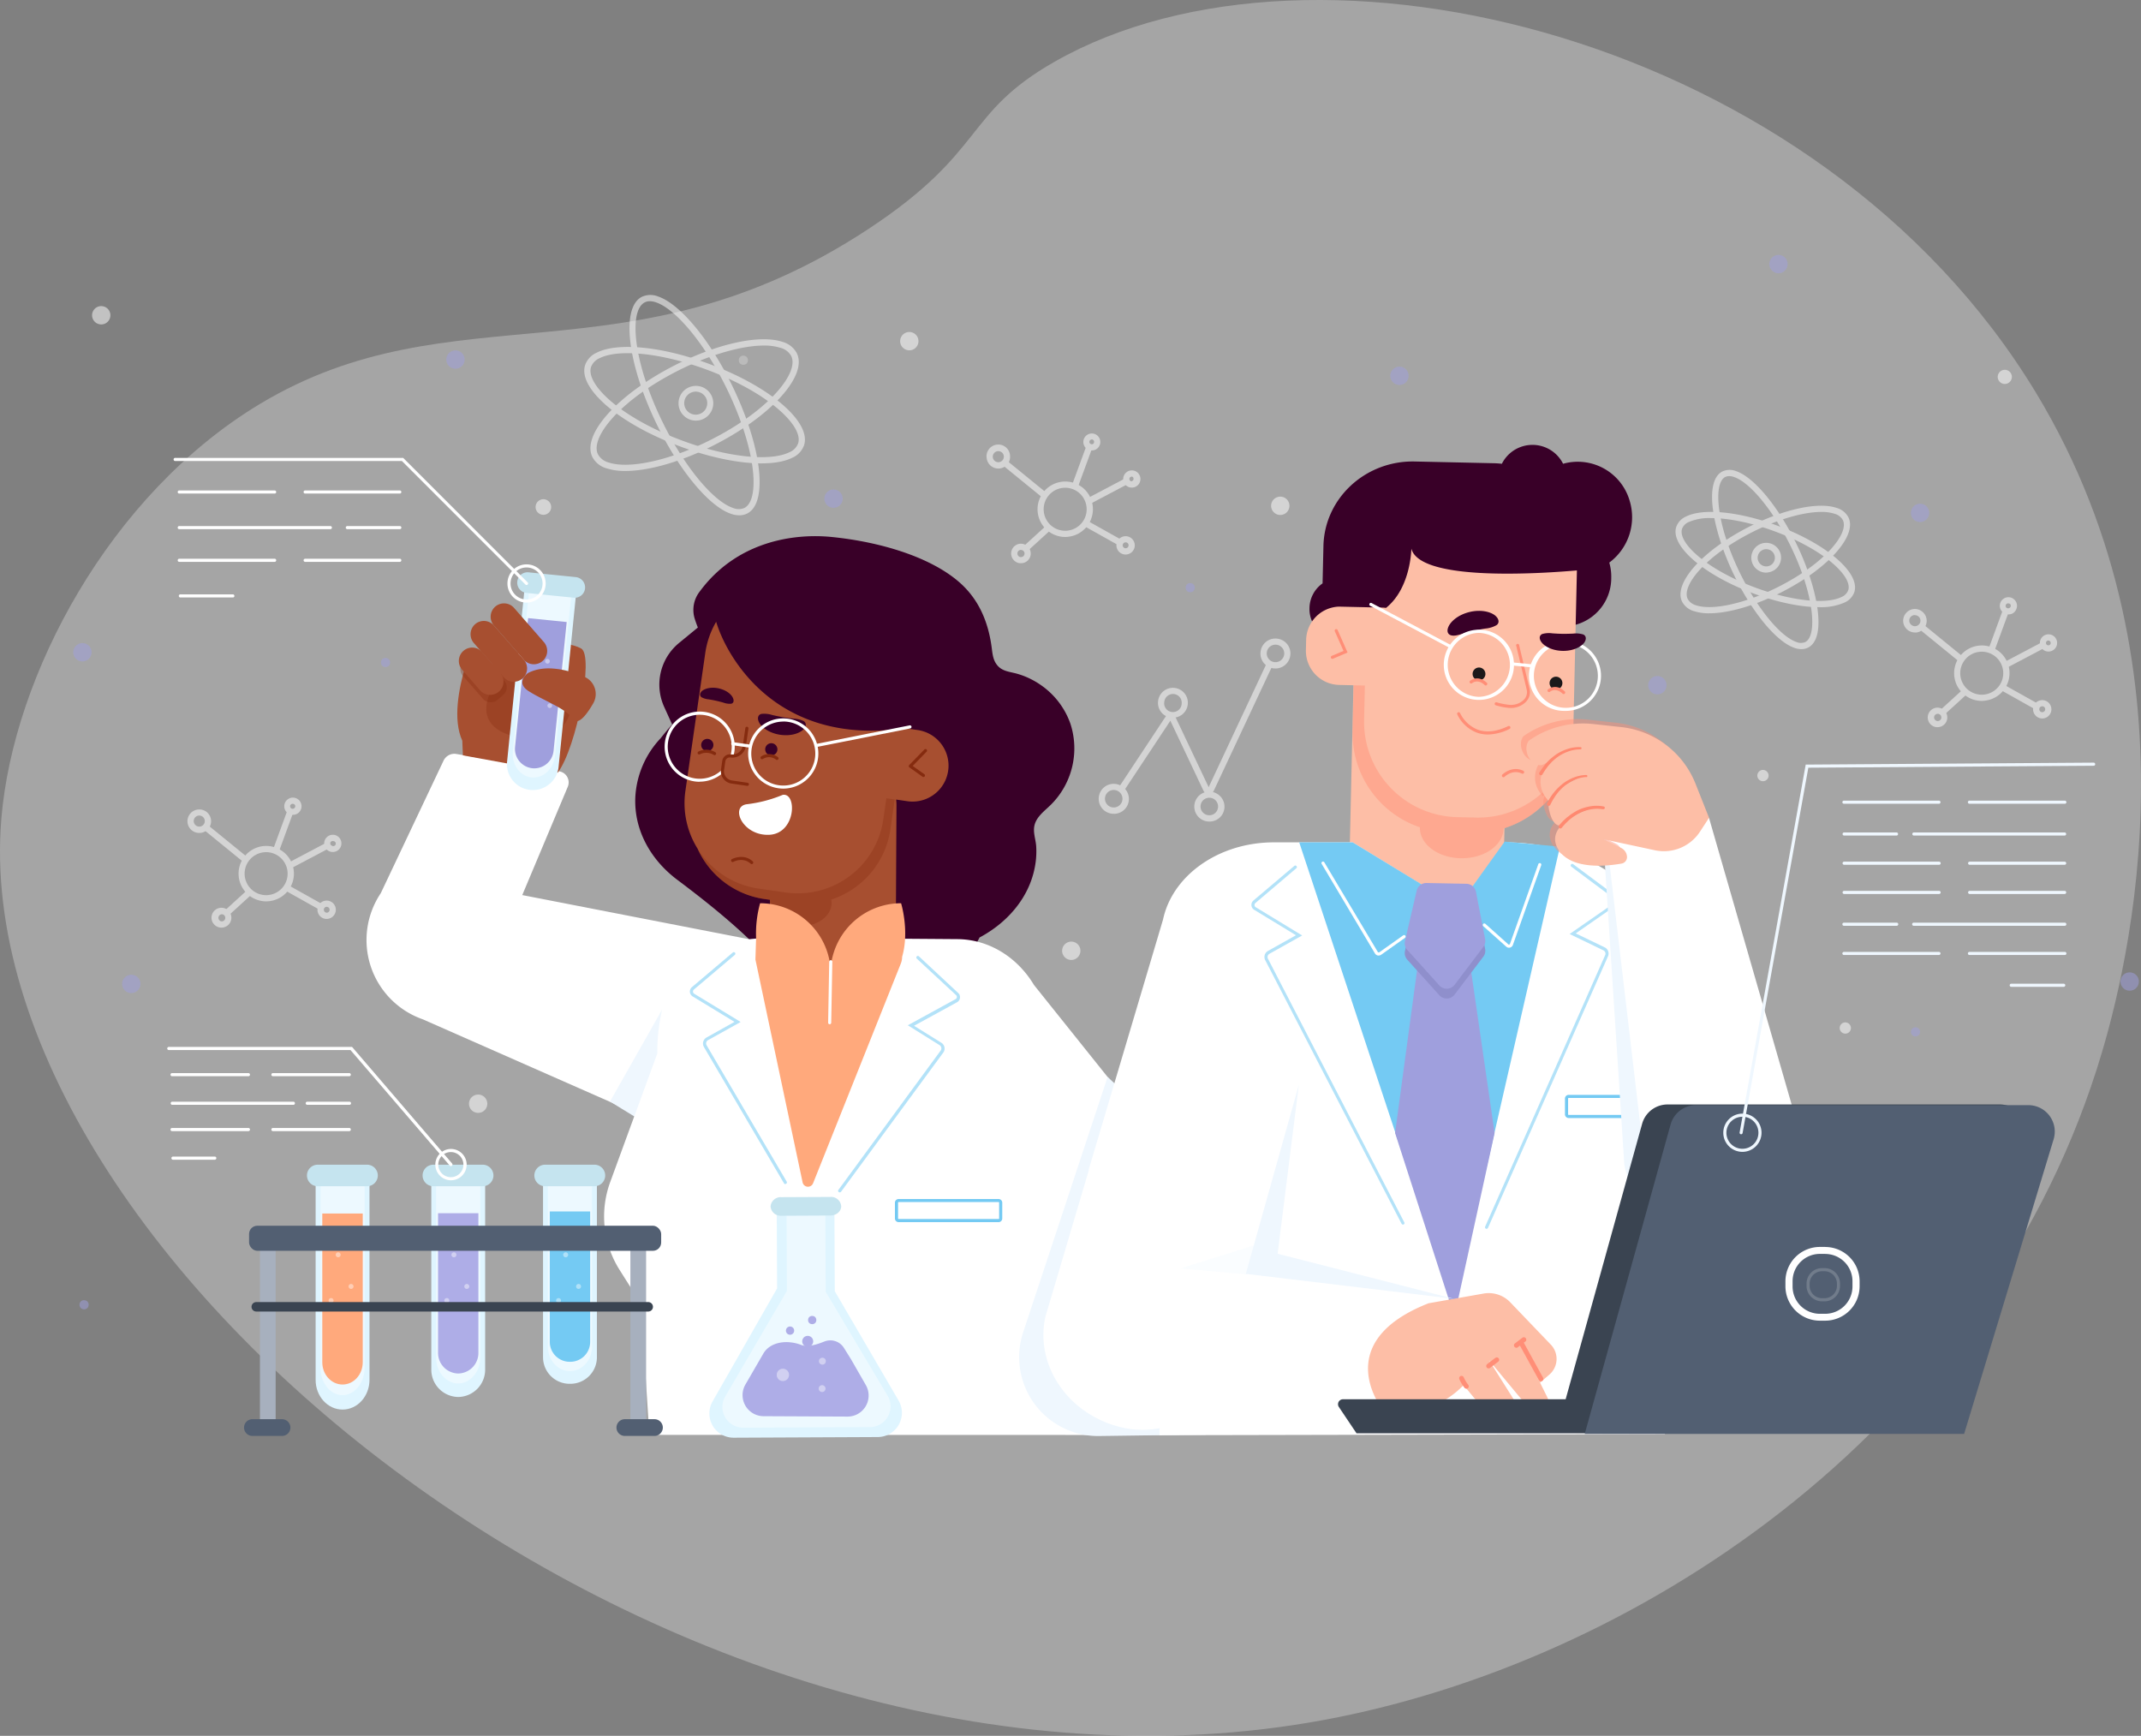 <svg xmlns="http://www.w3.org/2000/svg" viewBox="0 0 862.49 699.23"><rect x="0" y="0" width="862.49" height="699.23" fill="#808080" stroke="none"/><defs><style>.cls-1,.cls-16,.cls-28,.cls-6,.cls-9{fill:#fff;}.cls-1{opacity:0.29;}.cls-2{fill:#390028;}.cls-3{fill:#a74f30;}.cls-4,.cls-5{fill:#852b0f;}.cls-27,.cls-4{opacity:0.32;}.cls-27,.cls-7{fill:#eff7fe;}.cls-8{fill:#dff5ff;}.cls-9{opacity:0.43;}.cls-10{fill:#9f9fdd;}.cls-11{fill:#c5e4ef;}.cls-12{fill:#ffa97c;}.cls-13,.cls-14{fill:#74caf3;}.cls-13{opacity:0.54;}.cls-15{opacity:0.52;}.cls-16{opacity:0.47;}.cls-17{fill:#aeade7;}.cls-18{fill:#a7b0be;}.cls-19{fill:#525f72;}.cls-20{fill:#3a4451;}.cls-21{fill:#fdbea6;}.cls-22{fill:#1c191a;}.cls-23,.cls-24{fill:#ff8e77;}.cls-24{opacity:0.46;}.cls-25{fill:#8f8fcc;}.cls-26{fill:#ff8970;}.cls-28{opacity:0.18;}</style></defs><title>Asset 4ds</title><g id="Layer_2" data-name="Layer 2"><g id="online_doctor_concept" data-name="online doctor concept"><path class="cls-1" d="M104.72,162.71c78.1-46.95,148.74-7,245.11-70.47C397.62,60.76,388,45.83,424.89,24.83,529.74-34.81,733,14.28,820.13,158.11,890,273.45,854.7,399.34,844.64,430.79c-47.53,148.53-187.48,239-311,262C272.33,741.37-14.27,506.31.55,329.68,5.39,272,44.14,199.13,104.72,162.71Z"/><path class="cls-2" d="M431.19,291.47A31.7,31.7,0,0,0,419,275.75c-.71-.49-1.45-.95-2.2-1.37a31.48,31.48,0,0,0-7.14-3c-3.34-.92-6.47-.95-8.52-4.24-1.13-1.8-1.35-4-1.62-6.1-1.34-10.49-5.27-19.91-13.49-26.87-11.78-10-31.72-15.93-51-17.86-15.62-1.56-38.38,1.92-53.17,22a12,12,0,0,0-2.12,10.52,1.39,1.39,0,0,0,.06.19c.34,1.13.78,2.4,1.33,3.76L273.55,259a21.7,21.7,0,0,0-6,25.73l3.23,7.12q-.45.48-.84.93c-1.2,1.38-2.49,2.93-3.85,4.65A37.37,37.37,0,0,0,255.94,321c-.63,13.14,6,25.21,16.88,33.39,13.32,10,26.26,20.46,37.22,32.34,9.16,9.94,23.43,16.42,39.62,16.43,19.92,0,37.58-10.42,44.94-25.51,11.25-6,19.54-15.75,22.07-27.34a33.13,33.13,0,0,0,.75-9.47c-.19-2.78-1.35-5.59-.68-8.39.82-3.46,4-5.74,6.52-8.2A32,32,0,0,0,431.19,291.47Z"/><path class="cls-3" d="M354.05,294.29c-43.54,1.53-61.44-30.12-65.55-43.82A34.66,34.66,0,0,0,284.12,263l-8,55.54A34.6,34.6,0,0,0,281,341.84h0a35.08,35.08,0,0,0,27,20.32l2.19.31-.06,11.31a22,22,0,0,0,21.8,22l6.95,0a22,22,0,0,0,22-21.81l.26-49.41a22.44,22.44,0,0,0-.13-2.47l4.55.66a14.48,14.48,0,0,0,4.13-28.67l-5.1-.73.08-.56A50,50,0,0,1,354.05,294.29Z"/><path class="cls-4" d="M355.84,330.06a34.78,34.78,0,0,1-39.38,29.45l-10.9-1.57A34.71,34.71,0,0,1,281,341.84a35.08,35.08,0,0,0,27,20.32l2.4.35a6.89,6.89,0,0,0-.11,1.21c0,5.16,5.54,9.34,12.38,9.34S335,368.88,335,363.72a6.63,6.63,0,0,0-.15-1.34A35.1,35.1,0,0,0,358.71,334l1.72-11.94-3.37-.48Z"/><path class="cls-5" d="M372,313a.59.59,0,0,1-.36-.11l-5.28-3.76a.59.59,0,0,1-.26-.45.6.6,0,0,1,.17-.49l6.06-6.22a.63.63,0,1,1,.89.88l-5.54,5.69,4.68,3.33A.62.62,0,0,1,372,313Z"/><path class="cls-5" d="M302.84,348.09a.61.61,0,0,1-.42-.16c-3.1-2.83-6.84-.83-7-.75a.62.62,0,1,1-.6-1.09s4.67-2.52,8.45.91a.64.64,0,0,1,0,.89A.67.67,0,0,1,302.84,348.09Z"/><path class="cls-2" d="M282.6,280.86a7.31,7.31,0,0,0,2.9.86c1.06.17,2.12.37,3,.57s2,.47,3,.77a7.21,7.21,0,0,0,3,.43c.86-.16,1.39-1,.72-2.43s-2.65-3.08-5.69-3.76-5.57.08-6.67,1S281.88,280.35,282.6,280.86Z"/><path class="cls-2" d="M306.73,287.58A10.28,10.28,0,0,1,311,288c1.49.35,3,.66,4.29.89s2.83.43,4.34.6a10.38,10.38,0,0,1,4.14,1c1.05.67,1.27,2.11-.35,3.56s-5.12,2.62-9.47,1.88-7.25-3.1-8.17-4.94S305.51,287.86,306.73,287.58Z"/><path class="cls-6" d="M281.86,314.92a13.67,13.67,0,0,1-2.9-.3A14.14,14.14,0,1,1,293.69,293a14.15,14.15,0,0,1-11.83,21.88Zm0-27a12.89,12.89,0,1,0,12.64,15.53h0a12.92,12.92,0,0,0-12.64-15.53Z"/><path class="cls-3" d="M300.87,293.37l-1,7a4.89,4.89,0,0,1-5.54,4.13h0a2.45,2.45,0,0,0-2.77,2.06L291,310a4.39,4.39,0,0,0,3.71,5l6.31.92"/><path class="cls-5" d="M301.06,316.56H301l-6.31-.92a5,5,0,0,1-4.24-5.69l.51-3.47a3.07,3.07,0,0,1,3.47-2.59,4.26,4.26,0,0,0,4.83-3.6l1-7a.62.62,0,0,1,.71-.53.63.63,0,0,1,.53.71l-1,7a5.52,5.52,0,0,1-6.25,4.66,1.79,1.79,0,0,0-1.34.34,1.81,1.81,0,0,0-.71,1.19l-.51,3.47a3.77,3.77,0,0,0,3.18,4.27l6.31.92a.63.63,0,0,1-.09,1.25Z"/><path class="cls-6" d="M315.53,317.67a14.33,14.33,0,0,1-2.89-.3,14.14,14.14,0,1,1,16.73-10.95h0A14.17,14.17,0,0,1,315.53,317.67Zm0-27a12.91,12.91,0,0,0-12.61,10.25,12.89,12.89,0,0,0,10,15.25,12.89,12.89,0,0,0,15.25-10h0a12.91,12.91,0,0,0-10-15.26A13.29,13.29,0,0,0,315.53,290.64Zm13.23,15.65h0Z"/><path class="cls-6" d="M329.43,300.81a.63.63,0,0,1-.61-.51.61.61,0,0,1,.49-.73l37.14-7.37a.63.63,0,0,1,.74.49.64.64,0,0,1-.49.74l-37.14,7.37Z"/><path class="cls-6" d="M302.3,301.2h-.09l-7.09-1a.62.62,0,0,1-.54-.7.63.63,0,0,1,.71-.54l7.1,1a.63.63,0,0,1-.09,1.25Z"/><path class="cls-6" d="M315.32,320.19a53.72,53.72,0,0,1-14.26,3.75c-7.14.67-2.12,12.77,8.75,12.34S321.18,319.25,315.32,320.19Z"/><path class="cls-2" d="M287.34,300.6a2.46,2.46,0,1,1-1.9-2.91A2.46,2.46,0,0,1,287.34,300.6Z"/><path class="cls-2" d="M313.13,302.34a2.46,2.46,0,1,1-1.9-2.9A2.47,2.47,0,0,1,313.13,302.34Z"/><path class="cls-5" d="M287.86,304.2a.62.62,0,0,1-.36-.12,5.78,5.78,0,0,0-5.54-.23.63.63,0,1,1-.5-1.15,7,7,0,0,1,6.77.36.64.64,0,0,1,.14.88A.62.62,0,0,1,287.86,304.2Z"/><path class="cls-5" d="M313,306.12a.61.61,0,0,1-.42-.16,4.59,4.59,0,0,0-5.29-.2.62.62,0,0,1-.85-.24.63.63,0,0,1,.25-.85,5.79,5.79,0,0,1,6.73.36.63.63,0,0,1,.05.89A.67.67,0,0,1,313,306.12Z"/><path class="cls-6" d="M416.53,396.77c-6.6-11-17.91-18.35-30.81-18.46l-21.43-.16-30,15.58-19.53-16a105.87,105.87,0,0,0-12.95.62l-91.42-17.79,18.34-43.63a4.52,4.52,0,0,0-3.42-6.21l-41.47-7a4.83,4.83,0,0,0-5.16,2.69l-25.29,53.4a33.83,33.83,0,0,0,16.89,50.78L255,447.93l.48,1.82-9.68,26.47a40.27,40.27,0,0,0,3.59,35l8.78,13.91,3.44,52.87,206.61.05,4.68-110.83Z"/><path class="cls-7" d="M266.73,406.67l-21,37.06,9.79,6,9.26-25.33A77.68,77.68,0,0,1,266.73,406.67Z"/><path class="cls-3" d="M186.48,304.28l-.25-5.92c-3.89-8.46-1.4-21.23,1.3-30.18h0l6.29,1.93s26.33-16.21,40.26-8.91c5.36,2.81-1.83,40.08-9.4,50.06Z"/><path class="cls-4" d="M209.17,263l-.37.36c-3.18,3.11-25.11,25.54-3.46,32.8,23.29,7.81,25.35-13,25.35-13"/><path class="cls-8" d="M213.6,318.2h0a10.42,10.42,0,0,1-9.32-11.42l7-69.25,20.75,2.1-7,69.25A10.41,10.41,0,0,1,213.6,318.2Z"/><path class="cls-9" d="M214.13,313.17h0c-4.7-.48-8.07-5.21-7.53-10.58l6.56-64.87,17,1.72-6.56,64.87C223.08,309.68,218.83,313.64,214.13,313.17Z"/><path class="cls-10" d="M214.49,309.47h0a7.83,7.83,0,0,1-7-8.56L212.75,249l15.54,1.57L223,302.48A7.81,7.81,0,0,1,214.49,309.47Z"/><path class="cls-11" d="M231.11,240.77l-19-1.92a4.17,4.17,0,0,1-3.73-4.57h0a4.17,4.17,0,0,1,4.57-3.73l19,1.92a4.17,4.17,0,0,1,3.73,4.57h0A4.18,4.18,0,0,1,231.11,240.77Z"/><path class="cls-9" d="M221.47,266.47a.94.94,0,0,1-1,.85.95.95,0,1,1,.19-1.89A.94.94,0,0,1,221.47,266.47Z"/><path class="cls-9" d="M215.28,278.15a.95.95,0,1,1-.85-1A.95.95,0,0,1,215.28,278.15Z"/><path class="cls-9" d="M222.42,284.36a.95.95,0,0,1-1.89-.19,1,1,0,0,1,1-.85A.94.94,0,0,1,222.42,284.36Z"/><rect class="cls-4" x="189.18" y="262.99" width="11.24" height="20.48" rx="3.93" transform="translate(-131.66 195.62) rotate(-41.14)"/><path class="cls-3" d="M191.4,251.44h0a5.4,5.4,0,0,0-.51,7.6l12,13.75a5.39,5.39,0,0,0,7.6.52h0a5.4,5.4,0,0,0,.52-7.6L199,252A5.39,5.39,0,0,0,191.4,251.44Z"/><path class="cls-3" d="M199.52,244.36h0A5.39,5.39,0,0,0,199,252l12,13.75a5.4,5.4,0,0,0,7.6.51h0a5.4,5.4,0,0,0,.51-7.6l-12-13.75A5.4,5.4,0,0,0,199.52,244.36Z"/><path class="cls-3" d="M186.68,262.19h0a5.4,5.4,0,0,0-.51,7.6l7.23,8.28a5.4,5.4,0,0,0,7.6.51h0a5.4,5.4,0,0,0,.51-7.6l-7.23-8.27A5.39,5.39,0,0,0,186.68,262.19Z"/><path class="cls-3" d="M235.34,272.59c-6.34-2.68-15.57-5.19-22.66-1.46,0,0-5.36,3.7.38,7.34s15,7,17.43,10.86c2.15,3.43,5.72-1.21,8.49-6A7.56,7.56,0,0,0,235.34,272.59Z"/><path class="cls-12" d="M363,363.85h0a28.47,28.47,0,0,0-28.4,26.51,28.47,28.47,0,0,0-28.4-26.51,45.69,45.69,0,0,0-1.61,14h0l-.27,8.68,19,89.74a2.21,2.21,0,0,0,4.22.38l35.35-88.5a7.56,7.56,0,0,0,.53-2.72C366.43,375,363,363.85,363,363.85Z"/><path class="cls-13" d="M316.38,477a.63.63,0,0,1-.54-.31l-32.26-54.92a2.78,2.78,0,0,1,1-3.81l11.3-6.32-16.86-10.26a2.31,2.31,0,0,1-.29-3.73l16.47-13.95a.64.64,0,0,1,.89.07.63.63,0,0,1-.08.89l-16.47,13.95a1.05,1.05,0,0,0,.13,1.7l18.7,11.37L285.22,419a1.51,1.51,0,0,0-.56,2.07L316.92,476a.63.63,0,0,1-.54.94Z"/><path class="cls-13" d="M338.25,480.31a.63.63,0,0,1-.37-.12.61.61,0,0,1-.13-.87L379,423.12a1.47,1.47,0,0,0,.19-1.11,1.52,1.52,0,0,0-.68-1l-12.81-8,19.19-10.5a1,1,0,0,0,.21-1.69l-15.81-14.7a.63.63,0,0,1,.85-.92L386,400a2.25,2.25,0,0,1,.71,2,2.28,2.28,0,0,1-1.18,1.74l-17.31,9.47,11,6.84a2.72,2.72,0,0,1,1.23,1.74,2.76,2.76,0,0,1-.38,2.11l-41.3,56.22A.66.66,0,0,1,338.25,480.31Z"/><path class="cls-14" d="M402.26,492.31H362a1.48,1.48,0,0,1-1.48-1.48v-6.39A1.47,1.47,0,0,1,362,483h40.28a1.47,1.47,0,0,1,1.47,1.47v6.39A1.48,1.48,0,0,1,402.26,492.31ZM362,484.22a.22.22,0,0,0-.22.22v6.39a.22.22,0,0,0,.22.22h40.28a.22.22,0,0,0,.22-.22v-6.39a.22.22,0,0,0-.22-.22Z"/><path class="cls-6" d="M334.22,412.6h0a.63.63,0,0,1-.61-.64l.44-24.62a.63.63,0,0,1,1.25,0L334.85,412A.64.64,0,0,1,334.22,412.6Z"/><g class="cls-15"><path class="cls-6" d="M429.11,216.31a11.17,11.17,0,1,1,6.87-20,11.17,11.17,0,0,1-5.49,19.89A13.07,13.07,0,0,1,429.11,216.31Zm0-19.83a9.79,9.79,0,0,0-1.08.07,8.66,8.66,0,1,0,9.66,7.53h0a8.66,8.66,0,0,0-8.58-7.6Z"/><rect class="cls-6" x="411.22" y="181.9" width="2.51" height="21.72" transform="translate(2.46 390.7) rotate(-50.82)"/><path class="cls-6" d="M402.17,188.74a4.74,4.74,0,0,1-4.69-4.15,4.74,4.74,0,1,1,9.4-1.16,4.74,4.74,0,0,1-4.12,5.28A5.83,5.83,0,0,1,402.17,188.74Zm0-7h-.28a2.25,2.25,0,0,0-1.48.85,2.21,2.21,0,0,0-.46,1.64,2.23,2.23,0,0,0,4.43-.55,2.22,2.22,0,0,0-2.21-1.95Z"/><rect class="cls-6" x="443.37" y="206.67" width="2.51" height="16.41" transform="translate(39.86 497.77) rotate(-60.74)"/><path class="cls-6" d="M453.46,223.38a3.6,3.6,0,0,1-2-.58,3.69,3.69,0,0,1,1.19-6.72h0a3.69,3.69,0,1,1,1.59,7.21A3.57,3.57,0,0,1,453.46,223.38Zm0-4.88a1.15,1.15,0,0,0-.26,0h0a1.18,1.18,0,0,0-.75.52,1.21,1.21,0,0,0-.16.89,1.2,1.2,0,0,0,.53.75,1.16,1.16,0,0,0,.89.16,1.2,1.2,0,0,0,.91-1.42,1.17,1.17,0,0,0-1.16-.93Z"/><rect class="cls-6" x="410.97" y="215.73" width="13.25" height="2.5" transform="translate(-37.12 338.23) rotate(-42.39)"/><path class="cls-6" d="M411.29,226.88l-.41,0a3.94,3.94,0,1,1,4.32-3.52,3.89,3.89,0,0,1-1.43,2.66A4,4,0,0,1,411.29,226.88Zm0-5.38a1.41,1.41,0,0,0-.9.33,1.36,1.36,0,0,0-.52,1,1.43,1.43,0,0,0,1.28,1.58,1.44,1.44,0,0,0,1.57-1.28h0a1.44,1.44,0,0,0-1.28-1.58Z"/><rect class="cls-6" x="427.21" y="186.51" width="17.61" height="2.5" transform="translate(109.59 532.45) rotate(-69.86)"/><path class="cls-6" d="M439.83,181.46a3.35,3.35,0,0,1-1.2-.22,3.42,3.42,0,1,1,1.2.22Zm0-4.43a1,1,0,0,0-.4.08,1,1,0,0,0-.5.54,1,1,0,0,0,0,.74,1,1,0,0,0,.54.5,1,1,0,0,0,.74,0h0a1,1,0,0,0,.47-1.28A1,1,0,0,0,439.83,177Z"/><rect class="cls-6" x="437.74" y="196.41" width="17.61" height="2.51" transform="translate(-40.63 231.33) rotate(-27.83)"/><path class="cls-6" d="M455.92,196.42a3.62,3.62,0,0,1-1-.15h0a3.47,3.47,0,1,1,2.64-.24A3.43,3.43,0,0,1,455.92,196.42Zm-.29-2.55a1,1,0,0,0,.57-1.83.95.95,0,0,0-1.2.63A1,1,0,0,0,455.63,193.87Z"/><path class="cls-6" d="M107.21,363.1a11.17,11.17,0,0,1-1.35-22.25,11.18,11.18,0,0,1,12.46,9.71h0A11.17,11.17,0,0,1,108.61,363,11,11,0,0,1,107.21,363.1Zm0-19.83a9.77,9.77,0,0,0-1.07.07,8.66,8.66,0,1,0,9.66,7.53h0A8.67,8.67,0,0,0,107.24,343.27Z"/><rect class="cls-6" x="89.34" y="328.69" width="2.51" height="21.72" transform="translate(-229.84 195.27) rotate(-50.82)"/><path class="cls-6" d="M80.3,335.53a4.73,4.73,0,0,1-.58-9.43A4.73,4.73,0,0,1,85,330.21h0a4.73,4.73,0,0,1-4.12,5.29A5.63,5.63,0,0,1,80.3,335.53Zm0-7H80a2.23,2.23,0,1,0,.55,4.43,2.22,2.22,0,0,0,1.93-2.49h0a2.22,2.22,0,0,0-2.2-1.95Z"/><rect class="cls-6" x="121.49" y="353.46" width="2.5" height="16.41" transform="translate(-252.78 291.99) rotate(-60.74)"/><path class="cls-6" d="M131.58,370.17a3.69,3.69,0,0,1-3.6-2.9,3.7,3.7,0,0,1,2.81-4.4h0a3.69,3.69,0,0,1,4.41,2.81,3.71,3.71,0,0,1-2.81,4.4A3.72,3.72,0,0,1,131.58,370.17Zm-.25-4.85a1.19,1.19,0,0,0,.52,2.32,1.19,1.19,0,0,0,.9-1.42,1.17,1.17,0,0,0-1.42-.9Z"/><rect class="cls-6" x="89.09" y="362.52" width="13.25" height="2.5" transform="translate(-220.22 159.63) rotate(-42.39)"/><path class="cls-6" d="M89.41,373.67l-.41,0a4,4,0,1,1,.41,0Zm0-5.38a1.44,1.44,0,0,0-.15,2.87,1.44,1.44,0,0,0,.29-2.86Z"/><rect class="cls-6" x="105.33" y="333.3" width="17.61" height="2.5" transform="translate(-239.25 326.5) rotate(-69.86)"/><path class="cls-6" d="M118,328.24a3.47,3.47,0,1,1,1.2-6.72,3.47,3.47,0,0,1,.25,6.41h0A3.54,3.54,0,0,1,118,328.24Zm0-4.43a1,1,0,1,0,.4,1.84,1,1,0,0,0,.47-1.28,1,1,0,0,0-.54-.5A1,1,0,0,0,118,323.81Z"/><rect class="cls-6" x="115.86" y="343.2" width="17.61" height="2.5" transform="translate(-146.44 98.1) rotate(-27.84)"/><path class="cls-6" d="M134,343.21a3.35,3.35,0,0,1-1-.16,3.4,3.4,0,0,1-2-1.69,3.47,3.47,0,1,1,3.07,1.85Zm0-4.43a1,1,0,0,0-.92.68,1,1,0,0,0,.63,1.2h0a1,1,0,1,0,.58-1.83A1,1,0,0,0,134,338.78Z"/><path class="cls-6" d="M798.35,282.35a11.17,11.17,0,1,1,6.87-20,11.16,11.16,0,0,1-5.49,19.88A10.89,10.89,0,0,1,798.35,282.35Zm0-19.83a7.83,7.83,0,0,0-1.08.07,8.66,8.66,0,1,0,9.66,7.53h0a8.66,8.66,0,0,0-8.58-7.6Z"/><rect class="cls-6" x="780.46" y="247.93" width="2.51" height="21.72" transform="translate(87.22 701.21) rotate(-50.82)"/><path class="cls-6" d="M771.41,254.78a4.74,4.74,0,0,1-4.69-4.15,4.74,4.74,0,0,1,4.12-5.28,4.67,4.67,0,0,1,3.49,1,4.74,4.74,0,0,1-2.33,8.44Zm0-7h-.28a2.22,2.22,0,0,0-1.09,4,2.23,2.23,0,0,0,3.13-.38,2.27,2.27,0,0,0,.45-1.65h0a2.18,2.18,0,0,0-.84-1.48A2.21,2.21,0,0,0,771.42,247.82Z"/><rect class="cls-6" x="812.61" y="272.71" width="2.51" height="16.41" transform="translate(171.03 853.68) rotate(-60.74)"/><path class="cls-6" d="M822.71,289.42a3.7,3.7,0,0,1-3.12-5.68,3.65,3.65,0,0,1,2.32-1.62h0a3.69,3.69,0,0,1,4.4,2.81,3.69,3.69,0,0,1-2.81,4.4A3.55,3.55,0,0,1,822.71,289.42Zm0-4.88a1.15,1.15,0,0,0-.26,0h0a1.15,1.15,0,0,0-.75.52,1.19,1.19,0,0,0,1.26,1.8,1.22,1.22,0,0,0,.75-.52,1.19,1.19,0,0,0-1-1.83Z"/><rect class="cls-6" x="780.21" y="281.77" width="13.25" height="2.5" transform="translate(14.88 604.41) rotate(-42.39)"/><path class="cls-6" d="M780.53,292.92l-.41,0a3.94,3.94,0,1,1,4.32-3.52h0A3.93,3.93,0,0,1,780.53,292.92Zm0-5.38a1.46,1.46,0,1,0,.15,0Z"/><rect class="cls-6" x="796.45" y="252.54" width="17.61" height="2.5" transform="translate(289.68 922.4) rotate(-69.86)"/><path class="cls-6" d="M809.08,247.49a3.46,3.46,0,1,1,3.14-4.91,3.39,3.39,0,0,1,.1,2.65,3.45,3.45,0,0,1-1.8,2h0A3.52,3.52,0,0,1,809.08,247.49Zm0-4.43a1,1,0,1,0,.4,1.84h0a.92.92,0,0,0,.5-.54,1,1,0,0,0,0-.74A1,1,0,0,0,809.07,243.06Z"/><rect class="cls-6" x="806.98" y="262.45" width="17.61" height="2.51" transform="translate(-28.75 411.35) rotate(-27.83)"/><path class="cls-6" d="M825.16,262.46a3.31,3.31,0,0,1-1-.16h0a3.4,3.4,0,0,1-2-1.69,3.48,3.48,0,0,1,1.45-4.69,3.47,3.47,0,0,1,4.93,4.1,3.48,3.48,0,0,1-3.31,2.44Zm0-4.43a1,1,0,0,0-.44.11.92.92,0,0,0-.47.57.93.93,0,0,0,.06.73.92.92,0,0,0,.57.47h0a.93.93,0,0,0,.73-.07.9.9,0,0,0,.47-.56,1,1,0,0,0-.63-1.21A1.35,1.35,0,0,0,825.15,258Z"/><path class="cls-6" d="M448.65,327.78a5.17,5.17,0,0,1-.68,0,6,6,0,0,1-5.32-6.67,6,6,0,0,1,6.67-5.32,5.89,5.89,0,0,1,2.28.74,6,6,0,0,1-3,11.29Zm0-9.56a3.52,3.52,0,0,0-2.75,5.72,3.48,3.48,0,0,0,2.36,1.31,3.53,3.53,0,0,0,3.9-3.11h0a3.52,3.52,0,0,0-1.78-3.47,3.47,3.47,0,0,0-1.33-.43A2.68,2.68,0,0,0,448.64,318.22Z"/><path class="cls-6" d="M472.53,289.11a5.17,5.17,0,0,1-.68,0,6,6,0,0,1-5.32-6.67,6,6,0,0,1,6.67-5.32,5.89,5.89,0,0,1,2.28.74,6,6,0,0,1,3,5.93h0A6,6,0,0,1,472.53,289.11Zm0-9.56a3.54,3.54,0,0,0-3.5,3.13,3.53,3.53,0,1,0,7,.79h0a3.52,3.52,0,0,0-1.78-3.47,3.47,3.47,0,0,0-1.33-.43Z"/><path class="cls-6" d="M487.16,330.91a5.27,5.27,0,0,1-.68,0,6,6,0,1,1,1.35-12,5.89,5.89,0,0,1,2.28.74,6,6,0,0,1-2.95,11.29Zm0-9.56a3.53,3.53,0,1,0,3.51,3.92h0a3.53,3.53,0,0,0-1.77-3.47,3.7,3.7,0,0,0-1.34-.43Z"/><path class="cls-6" d="M513.82,269.25c-.23,0-.46,0-.69,0a6,6,0,0,1-5.32-6.67,6,6,0,0,1,6.67-5.32,6,6,0,0,1,5.32,6.67h0a6.05,6.05,0,0,1-6,5.36Zm0-9.56a3.52,3.52,0,0,0-3.5,3.13,3.53,3.53,0,0,0,3.11,3.9,3.54,3.54,0,0,0,3.9-3.11h0a3.52,3.52,0,0,0-1.78-3.47,3.47,3.47,0,0,0-1.33-.43A2.68,2.68,0,0,0,513.8,259.69Z"/><path class="cls-6" d="M486.9,319.8a2.32,2.32,0,0,1-2.11-1.33l-13.32-28.14-19.26,29.1-2.09-1.38,19.44-29.37a2.29,2.29,0,0,1,2.1-1A2.32,2.32,0,0,1,473.6,289l13.3,28.09,23.75-50.71,2.27,1.07L489,318.47a2.29,2.29,0,0,1-2.1,1.33Z"/><path class="cls-6" d="M725.68,261.49a8.55,8.55,0,0,1-2.75-.49c-7.24-2.43-17-14.2-24.34-29.28-8.46-17.44-12.54-37.84-4.71-41.81a6.85,6.85,0,0,1,5.45-.14c7.24,2.43,17,14.2,24.34,29.28,8.47,17.44,12.54,37.85,4.71,41.82A6,6,0,0,1,725.68,261.49Zm-29.09-69.7a3.53,3.53,0,0,0-1.58.35c-4.88,2.47-3.68,18.89,5.83,38.49,6.94,14.28,16.35,25.8,22.89,28a4.53,4.53,0,0,0,3.52,0c4.88-2.47,3.68-18.89-5.83-38.48-6.94-14.29-16.35-25.81-22.89-28A6.28,6.28,0,0,0,696.59,191.79Z"/><path class="cls-6" d="M688.59,247.05a19.77,19.77,0,0,1-6.19-.86,7.78,7.78,0,0,1-4.78-3.84c-3.6-7.41,8.29-20.67,27.06-30.19,14-7.09,27.79-10.06,35.18-7.57a7.74,7.74,0,0,1,4.78,3.83c3.6,7.41-8.29,20.67-27.06,30.19h0C706.88,244,696.28,247.05,688.59,247.05Zm45.11-40.83c-7.25,0-17.61,3-27.88,8.17-18.72,9.49-28.52,21.56-25.94,26.87a5.37,5.37,0,0,0,3.32,2.55c6.68,2.25,20-.74,33.24-7.43h0c18.72-9.49,28.53-21.55,25.95-26.87a5.4,5.4,0,0,0-3.33-2.55A17.05,17.05,0,0,0,733.7,206.22Z"/><path class="cls-6" d="M732.89,244.58c-7.23,0-16.48-1.84-26.1-5.36-20.08-7.34-33.94-19.16-31.55-26.89a7.2,7.2,0,0,1,4-4.28c6.87-3.41,21.1-2,36.24,3.5,20.08,7.35,33.94,19.16,31.55,26.89a7.25,7.25,0,0,1-4,4.29A23.49,23.49,0,0,1,732.89,244.58ZM689.3,208.7a20.84,20.84,0,0,0-9,1.59,4.84,4.84,0,0,0-2.71,2.78c-1.72,5.56,9.93,16.45,30,23.8,14.31,5.23,28.08,6.68,34.27,3.61a4.84,4.84,0,0,0,2.71-2.78c1.72-5.56-9.93-16.45-30-23.79C705.3,210.5,696.22,208.7,689.3,208.7Z"/><path class="cls-6" d="M711.52,230.67a6,6,0,1,1,5.9-7h0a6,6,0,0,1-4.92,6.87A6.37,6.37,0,0,1,711.52,230.67Zm0-9.45a3.66,3.66,0,0,0-.57.05,3.47,3.47,0,1,0,4,2.85h0A3.48,3.48,0,0,0,711.53,221.22Z"/><path class="cls-6" d="M297.81,207.58a10.25,10.25,0,0,1-3.31-.59c-8.88-3-20.91-17.48-29.93-36.08-11.88-24.46-14.5-47-6-51.34a8.25,8.25,0,0,1,6.52-.15c8.88,3,20.91,17.49,29.94,36.08h0c11.88,24.46,14.5,47,6,51.34A6.92,6.92,0,0,1,297.81,207.58Zm-36-86.24a4.42,4.42,0,0,0-2.08.47c-6.29,3.19-5,23.24,7.08,48,8.61,17.74,20.33,32.05,28.48,34.8a5.88,5.88,0,0,0,4.59,0c6.29-3.19,4.94-23.25-7.08-48-8.62-17.74-20.33-32-28.49-34.8A8,8,0,0,0,261.82,121.34Z"/><path class="cls-6" d="M251.93,189.72a24.14,24.14,0,0,1-7.57-1.06,9.26,9.26,0,0,1-5.74-4.59c-4.38-9,10.27-25.26,33.35-37,17.23-8.73,34.22-12.4,43.29-9.35a9.34,9.34,0,0,1,5.75,4.59c4.38,9-10.27,25.26-33.35,37h0C274.46,186,261.4,189.72,251.93,189.72Zm55.82-50.52c-9,0-21.9,3.68-34.65,10.14-23.31,11.82-35.48,26.94-32.23,33.64a6.91,6.91,0,0,0,4.29,3.31c8.34,2.8,25-.9,41.36-9.22h0c23.31-11.82,35.48-26.93,32.23-33.63a6.88,6.88,0,0,0-4.29-3.31A21.2,21.2,0,0,0,307.75,139.2Z"/><path class="cls-6" d="M306.73,186.66c-8.9,0-20.31-2.27-32.19-6.62-24.7-9-41.76-23.48-38.85-32.9a8.6,8.6,0,0,1,4.78-5.12c8.44-4.18,26-2.48,44.61,4.35,24.7,9,41.77,23.48,38.86,32.9a8.69,8.69,0,0,1-4.79,5.13C316.09,185.92,311.82,186.66,306.73,186.66ZM252.8,142.27c-4.64,0-8.51.65-11.22,2a6.3,6.3,0,0,0-3.5,3.62c-2.17,7,12.31,20.66,37.32,29.81,17.78,6.5,34.91,8.29,42.64,4.46a6.22,6.22,0,0,0,3.5-3.62c2.17-7-12.31-20.66-37.32-29.81C272.68,144.5,261.41,142.27,252.8,142.27Z"/><path class="cls-6" d="M280.29,169.44a7,7,0,1,1,1.17-.09A7.68,7.68,0,0,1,280.29,169.44Zm0-11.68a5,5,0,0,0-.76.06,4.64,4.64,0,1,0,.76-.06Z"/><path class="cls-10" d="M36.89,262.75a3.69,3.69,0,1,1-3.69-3.69A3.69,3.69,0,0,1,36.89,262.75Z"/><path class="cls-10" d="M339.47,200.86a3.69,3.69,0,1,1-3.68-3.68A3.69,3.69,0,0,1,339.47,200.86Z"/><path class="cls-10" d="M671.35,276a3.69,3.69,0,1,1-3.68-3.68A3.69,3.69,0,0,1,671.35,276Z"/><path class="cls-10" d="M187.17,144.84a3.69,3.69,0,1,1-3.69-3.68A3.69,3.69,0,0,1,187.17,144.84Z"/><path class="cls-10" d="M720.14,106.38a3.69,3.69,0,1,1-3.69-3.69A3.69,3.69,0,0,1,720.14,106.38Z"/><circle class="cls-10" cx="155.31" cy="266.87" r="1.84"/><path class="cls-10" d="M567.45,151.37a3.69,3.69,0,1,1-3.69-3.68A3.69,3.69,0,0,1,567.45,151.37Z"/><path class="cls-10" d="M56.58,396.33a3.69,3.69,0,1,1-3.68-3.68A3.69,3.69,0,0,1,56.58,396.33Z"/><path class="cls-10" d="M861.62,395.39a3.69,3.69,0,1,1-3.69-3.69A3.69,3.69,0,0,1,861.62,395.39Z"/><path class="cls-10" d="M777.17,206.6a3.69,3.69,0,1,1-3.68-3.69A3.68,3.68,0,0,1,777.17,206.6Z"/><path class="cls-10" d="M773.49,415.65a1.85,1.85,0,1,1-1.85-1.84A1.84,1.84,0,0,1,773.49,415.65Z"/><circle class="cls-10" cx="479.47" cy="236.73" r="1.84"/><circle class="cls-10" cx="33.87" cy="525.59" r="1.84"/><circle class="cls-16" cx="299.46" cy="145.11" r="1.84"/><path class="cls-6" d="M370,137.43a3.69,3.69,0,1,1-3.69-3.69A3.69,3.69,0,0,1,370,137.43Z"/><path class="cls-6" d="M810.47,151.82a2.85,2.85,0,1,1-2.85-2.85A2.85,2.85,0,0,1,810.47,151.82Z"/><path class="cls-6" d="M519.44,203.75a3.69,3.69,0,1,1-3.68-3.69A3.68,3.68,0,0,1,519.44,203.75Z"/><path class="cls-6" d="M712.47,312.42a2.27,2.27,0,1,1-2.27-2.27A2.27,2.27,0,0,1,712.47,312.42Z"/><circle class="cls-6" cx="743.37" cy="414.11" r="2.27"/><path class="cls-6" d="M196.31,444.61a3.69,3.69,0,1,1-3.68-3.69A3.69,3.69,0,0,1,196.31,444.61Z"/><path class="cls-6" d="M435.25,383a3.69,3.69,0,1,1-3.68-3.69A3.68,3.68,0,0,1,435.25,383Z"/><path class="cls-6" d="M44.47,127a3.69,3.69,0,1,1-3.68-3.69A3.68,3.68,0,0,1,44.47,127Z"/><circle class="cls-6" cx="218.9" cy="204.24" r="3.15"/></g><path class="cls-8" d="M229.61,557.43h0a10.69,10.69,0,0,0,10.85-10.53V476.57h-21.7V546.9A10.69,10.69,0,0,0,229.61,557.43Z"/><path class="cls-9" d="M229.6,552.32h0c4.92,0,8.9-4.42,8.9-9.87V476.57H220.7v65.88C220.7,547.9,224.68,552.32,229.6,552.32Z"/><path class="cls-14" d="M229.61,548.56h0a8,8,0,0,0,8.13-7.89V488H221.49v52.69A8,8,0,0,0,229.61,548.56Z"/><path class="cls-11" d="M219.6,477.85h19.86a4.34,4.34,0,0,0,4.34-4.34h0a4.34,4.34,0,0,0-4.34-4.34H219.6a4.34,4.34,0,0,0-4.34,4.34h0A4.34,4.34,0,0,0,219.6,477.85Z"/><path class="cls-9" d="M226.88,505.47a1,1,0,1,0,1-1A1,1,0,0,0,226.88,505.47Z"/><path class="cls-9" d="M232.07,518.21a1,1,0,1,0,1-1A1,1,0,0,0,232.07,518.21Z"/><circle class="cls-9" cx="225.01" cy="523.89" r="0.99"/><path class="cls-8" d="M184.6,562.74h0a11,11,0,0,0,10.84-11.23V476.57H173.75v74.94A11,11,0,0,0,184.6,562.74Z"/><path class="cls-9" d="M184.58,557.29h0c4.92,0,8.9-4.71,8.9-10.52v-70.2h-17.8v70.2C175.68,552.58,179.67,557.29,184.58,557.29Z"/><path class="cls-17" d="M184.6,553.28h0a8.27,8.27,0,0,0,8.12-8.41V488.73H176.47v56.14A8.27,8.27,0,0,0,184.6,553.28Z"/><path class="cls-11" d="M174.58,477.85h19.86a4.34,4.34,0,0,0,4.34-4.34h0a4.34,4.34,0,0,0-4.34-4.34H174.58a4.34,4.34,0,0,0-4.34,4.34h0A4.34,4.34,0,0,0,174.58,477.85Z"/><path class="cls-9" d="M181.86,505.47a1,1,0,1,0,2,0,1,1,0,1,0-2,0Z"/><path class="cls-9" d="M187.05,518.21a1,1,0,1,0,1-1A1,1,0,0,0,187.05,518.21Z"/><path class="cls-9" d="M179,523.89a1,1,0,1,0,1-1A1,1,0,0,0,179,523.89Z"/><path class="cls-8" d="M138,567.81h0c6,0,10.85-5.36,10.85-12v-80h-21.7v80C127.11,562.45,132,567.81,138,567.81Z"/><path class="cls-9" d="M138,562h0c4.91,0,8.9-5,8.9-11.22V475.86h-17.8v74.91C129.05,557,133,562,138,562Z"/><path class="cls-12" d="M138,557.72h0c4.49,0,8.13-4,8.13-9V488.83H129.83v59.92C129.83,553.7,133.47,557.72,138,557.72Z"/><path class="cls-11" d="M128,477.85h19.86a4.34,4.34,0,0,0,4.34-4.34h0a4.34,4.34,0,0,0-4.34-4.34H128a4.34,4.34,0,0,0-4.34,4.34h0A4.34,4.34,0,0,0,128,477.85Z"/><path class="cls-9" d="M135.23,505.47a1,1,0,1,0,1-1A1,1,0,0,0,135.23,505.47Z"/><path class="cls-9" d="M140.42,518.21a1,1,0,1,0,1-1A1,1,0,0,0,140.42,518.21Z"/><path class="cls-9" d="M132.37,523.89a1,1,0,0,0,2,0,1,1,0,1,0-2,0Z"/><rect class="cls-18" x="253.96" y="497.17" width="6.33" height="75.07" transform="translate(514.24 1069.42) rotate(180)"/><rect class="cls-18" x="104.72" y="497.17" width="6.33" height="75.07" transform="translate(215.76 1069.42) rotate(180)"/><rect class="cls-19" x="100.33" y="493.75" width="166.02" height="10.11" rx="3.34" transform="translate(366.68 997.61) rotate(180)"/><path class="cls-20" d="M103.23,528.32h157.9a1.9,1.9,0,0,0,1.91-1.9h0a1.91,1.91,0,0,0-1.91-1.91H103.23a1.91,1.91,0,0,0-1.9,1.91h0A1.9,1.9,0,0,0,103.23,528.32Z"/><path class="cls-19" d="M113.61,578.43H101.68a3.37,3.37,0,0,1-3.37-3.37h0a3.38,3.38,0,0,1,3.37-3.37h11.93a3.39,3.39,0,0,1,3.38,3.37h0A3.38,3.38,0,0,1,113.61,578.43Z"/><path class="cls-19" d="M263.65,578.43H251.71a3.37,3.37,0,0,1-3.37-3.37h0a3.38,3.38,0,0,1,3.37-3.37h11.94a3.38,3.38,0,0,1,3.37,3.37h0A3.38,3.38,0,0,1,263.65,578.43Z"/><path class="cls-8" d="M362,564.19l-25.71-44.05-.15-31.61-23.23.1.14,30.37-26,45.54a9.77,9.77,0,0,0,8.52,14.61l58.06-.27A9.77,9.77,0,0,0,362,564.19Z"/><path class="cls-9" d="M357.64,562.37l-25-42-.15-30.77-15.62.07.14,30.33-24.89,42.62a8.35,8.35,0,0,0,7.45,12.49l50.76-.24A8.34,8.34,0,0,0,357.64,562.37Z"/><path class="cls-17" d="M332.12,540.39a6.44,6.44,0,0,1,7.83,2.55l2.85,4.56,6,10.45a8.48,8.48,0,0,1-7.41,12.69l-33.81-.16a8.49,8.49,0,0,1-7.29-12.76l7.21-12.45c2.9-4.95,9.82-5.58,15.18-3.53C325.29,542.74,328.58,541.79,332.12,540.39Z"/><path class="cls-17" d="M327.59,540.34a2.21,2.21,0,1,1-2.21-2.22A2.21,2.21,0,0,1,327.59,540.34Z"/><path class="cls-17" d="M319.93,536a1.66,1.66,0,1,1-1.66-1.65A1.66,1.66,0,0,1,319.93,536Z"/><circle class="cls-17" cx="327.19" cy="531.75" r="1.66"/><path class="cls-11" d="M334.56,489.63l-19.8.1a4.07,4.07,0,0,1-4.34-3.72h0a4.07,4.07,0,0,1,4.31-3.76l19.8-.09a4.06,4.06,0,0,1,4.34,3.72h0C338.88,487.94,337,489.62,334.56,489.63Z"/><circle class="cls-9" cx="315.38" cy="553.84" r="2.49"/><path class="cls-9" d="M332.68,548.31a1.39,1.39,0,1,1-1.39-1.38A1.38,1.38,0,0,1,332.68,548.31Z"/><path class="cls-9" d="M332.56,559.37a1.38,1.38,0,1,1-1.38-1.39A1.38,1.38,0,0,1,332.56,559.37Z"/><path class="cls-7" d="M446.19,433.82,412.33,536.21a31.8,31.8,0,0,0,30.46,42.26l45.52-.63L456.58,443.47Z"/><path class="cls-2" d="M656.47,201.62a21.78,21.78,0,0,0-26.79-14.8,13.79,13.79,0,0,0-24.66,0c-1.1-.12-2.2-.2-3.31-.22l-31.78-.7c-19.87-.43-36.34,14.8-36.79,34l-.35,15.1a12.39,12.39,0,0,0-5.27,9.92,12.2,12.2,0,0,0,11.74,12.62,11.9,11.9,0,0,0,9.87-4.94l2.09,0c.42,0,.83,0,1.24.09,10.35-8.05,17.7-25,17.7-25,1.35,5.18,8.54,8.08,17.94,9.57a15.46,15.46,0,0,0,19.57,2.17c.37-.24.72-.5,1.06-.77H611a19.48,19.48,0,0,0,38.08-5.92,20.26,20.26,0,0,0-.79-6.11A22.78,22.78,0,0,0,656.47,201.62Z"/><path class="cls-21" d="M568.56,221s-.15,15.81-10.17,23.85c-.39,0-.79-.08-1.2-.09l-6.65-.15-4.51-.1-5.83-.13c-.41,0-.82,0-1.22,0a13.73,13.73,0,0,0-12.81,13.38l-.09,4.15a13.72,13.72,0,0,0,13.41,14l5.73.13-1.74,77.19A24.07,24.07,0,0,0,567,377.85l14,.32a24.07,24.07,0,0,0,24.61-23.53l.47-21.05a39.76,39.76,0,0,0,27.66-37l.11-4.81h0l.92-40.8.48-21.2C616,231.45,571.77,233.69,568.56,221Z"/><path class="cls-22" d="M598.39,271.57a2.58,2.58,0,1,1-5.16-.19,2.58,2.58,0,0,1,5.16.19Z"/><path class="cls-22" d="M629.4,275.27a2.58,2.58,0,1,1-2.48-2.68A2.58,2.58,0,0,1,629.4,275.27Z"/><path class="cls-23" d="M605.65,313.09a.63.63,0,0,1-.45-1.06s3.82-3.79,8.48-1.53a.63.63,0,0,1-.55,1.13c-3.86-1.87-7,1.25-7,1.28A.66.66,0,0,1,605.65,313.09Z"/><path class="cls-2" d="M602.85,251.84a11.1,11.1,0,0,1-4.4,1.35c-1.62.26-3.24.57-4.63.89s-3,.73-4.57,1.19-3.17,1-4.54.69-2.13-1.58-1.12-3.69,4-4.73,8.63-5.79,8.49.08,10.16,1.53S604,251.06,602.85,251.84Z"/><path class="cls-23" d="M536.73,265.4a.63.63,0,0,1-.25-1.2l4.75-2-3.51-7.9a.62.62,0,0,1,1.14-.51l4,9.06L537,265.35A.59.59,0,0,1,536.73,265.4Z"/><path class="cls-23" d="M608.56,285.18a9,9,0,0,1-1-.05,26.07,26.07,0,0,1-4.93-1,.63.63,0,1,1,.36-1.2,25.84,25.84,0,0,0,4.69.95,7.41,7.41,0,0,0,6.35-2.16,4.33,4.33,0,0,0,1-3.91l-4.17-17.49A.62.62,0,1,1,612,260l4.17,17.49a5.48,5.48,0,0,1-1.26,5A8.37,8.37,0,0,1,608.56,285.18Z"/><path class="cls-23" d="M599.41,295.88a13.06,13.06,0,0,1-4.64-.82,14.5,14.5,0,0,1-7.72-7.29.62.62,0,0,1,.33-.82.62.62,0,0,1,.82.33,13.48,13.48,0,0,0,7,6.61c3.55,1.33,7.71.86,12.37-1.39a.62.62,0,0,1,.83.29.63.63,0,0,1-.29.84A20.2,20.2,0,0,1,599.41,295.88Z"/><path class="cls-23" d="M598.54,276.14a.6.6,0,0,1-.43-.18c-2.8-2.63-5-.85-5.06-.77a.63.63,0,0,1-.88-.07.62.62,0,0,1,.06-.88s3.1-2.62,6.74.81a.63.63,0,0,1,0,.89A.62.62,0,0,1,598.54,276.14Z"/><path class="cls-23" d="M629.92,279.59a.67.67,0,0,1-.44-.17c-2.79-2.64-5-.85-5.05-.78a.62.62,0,1,1-.82-.94s3.1-2.63,6.74.81a.63.63,0,0,1,0,.89A.61.61,0,0,1,629.92,279.59Z"/><path class="cls-6" d="M595.74,281.94h0a14.14,14.14,0,0,1-14.12-14.15h0a14.15,14.15,0,0,1,14.14-14.13h0a14.14,14.14,0,0,1,0,28.28Zm0-27a12.89,12.89,0,0,0,0,25.77h0a12.89,12.89,0,0,0,0-25.77Z"/><path class="cls-6" d="M630.44,286.36h0a14.14,14.14,0,1,1,0-28.27h0a14.14,14.14,0,1,1,0,28.27Zm0-27a12.89,12.89,0,0,0,0,25.77h0a12.89,12.89,0,1,0,0-25.77Z"/><path class="cls-2" d="M637.8,255.58a9.74,9.74,0,0,0-4.06-.35c-1.45.07-2.91.1-4.18.09s-2.72-.09-4.17-.19a9.79,9.79,0,0,0-4.06.25c-1.1.44-1.56,1.76-.29,3.4s4.34,3.35,8.55,3.41,7.34-1.64,8.52-3.2S638.9,256.05,637.8,255.58Z"/><rect class="cls-6" x="612.62" y="263.88" width="1.25" height="7.91" transform="translate(286.69 851.92) rotate(-84.38)"/><path class="cls-6" d="M584.47,261.16a.59.59,0,0,1-.29-.07L551.9,244a.63.63,0,0,1,.58-1.11L584.77,260a.64.64,0,0,1,.26.85A.63.63,0,0,1,584.47,261.16Z"/><path class="cls-24" d="M594.59,329.34l-7.54-.17a38.41,38.41,0,0,1-37.53-39.27l.31-13.74-4.51-.11-.42,18.56A39.82,39.82,0,0,0,572,333.24a2,2,0,0,0,0,.25c0,6.75,7.55,12.23,16.87,12.23s16.7-5.36,16.86-12a39.78,39.78,0,0,0,28-37.09l.11-4.81A38.42,38.42,0,0,1,594.59,329.34Z"/><path class="cls-6" d="M606.31,339.32l-19,25.94L544.9,339.32H513.19c-22.37,0-40.94,13.44-44.67,31.11L438.57,471.2l.12,0-17.5,59C416.67,550,430.43,570,451.93,575h0a37,37,0,0,0,15.2.32v2.83l203.56-.44,3.67-178.81C674.35,366,646,339.32,606.31,339.32Z"/><path class="cls-13" d="M565.17,493.28a.63.63,0,0,1-.56-.33l-54.88-106.1a2.71,2.71,0,0,1-.26-2.09,2.75,2.75,0,0,1,1.31-1.69l11.3-6.33-16.86-10.26a2.3,2.3,0,0,1-.29-3.72l16.47-13.95a.64.64,0,0,1,.89.07.62.62,0,0,1-.08.88l-16.47,14a1.05,1.05,0,0,0-.37.88,1,1,0,0,0,.5.81l18.7,11.38-13.18,7.38a1.51,1.51,0,0,0-.56,2.07l54.89,106.13a.62.62,0,0,1-.27.84A.58.58,0,0,1,565.17,493.28Z"/><path class="cls-13" d="M598.85,495a.56.56,0,0,1-.25-.05.62.62,0,0,1-.32-.82l48.3-109.26a1.51,1.51,0,0,0,.1-1.19,1.46,1.46,0,0,0-.78-.87l-13.59-6.56,18-12.5a1,1,0,0,0,0-1.7L633,349.12a.63.63,0,0,1-.13-.88.61.61,0,0,1,.87-.12L651.05,361a2.24,2.24,0,0,1,.92,1.88,2.28,2.28,0,0,1-1,1.85L634.78,376l11.67,5.63a2.76,2.76,0,0,1,1.26,3.73L599.43,494.62A.63.63,0,0,1,598.85,495Z"/><path class="cls-14" d="M666.45,450.37H631.92a1.48,1.48,0,0,1-1.48-1.47v-6.39a1.48,1.48,0,0,1,1.48-1.47h34.53a1.48,1.48,0,0,1,1.48,1.47v6.39A1.48,1.48,0,0,1,666.45,450.37Zm-34.53-8.08a.22.22,0,0,0-.22.22v6.39a.22.22,0,0,0,.22.22h34.53a.22.22,0,0,0,.22-.22v-6.39a.22.22,0,0,0-.22-.22Z"/><polygon class="cls-14" points="544.9 339.32 523.38 339.31 585.73 527.59 628.41 341.06 606.14 339.02 587.35 365.18 544.9 339.32"/><polygon class="cls-10" points="571.43 386.55 562 456.4 585.87 530.39 602.09 456.4 592.06 387.28 571.43 386.55"/><path class="cls-25" d="M570.7,362.75,566,383a4,4,0,0,0,.93,3.6l12.88,14.29a4,4,0,0,0,6.18-.26l11.54-15.23a4,4,0,0,0,.74-3.19l-3.68-19a4,4,0,0,0-3.87-3.25l-16-.31A4,4,0,0,0,570.7,362.75Z"/><path class="cls-10" d="M570.7,358.77,566,379.05a4,4,0,0,0,.93,3.6l12.88,14.29a4,4,0,0,0,6.18-.26l11.54-15.23a4,4,0,0,0,.74-3.19l-3.68-19a4,4,0,0,0-3.87-3.25l-16-.31A4,4,0,0,0,570.7,358.77Z"/><path class="cls-6" d="M555.41,384.91a1.47,1.47,0,0,1-.36,0,1.79,1.79,0,0,1-1.14-.81L532.43,348a.62.62,0,1,1,1.07-.64L555,383.41a.47.47,0,0,0,.71.15l9.62-6.81a.62.62,0,0,1,.72,1l-9.62,6.82A1.73,1.73,0,0,1,555.41,384.91Z"/><path class="cls-6" d="M607.88,381.76a1.66,1.66,0,0,1-1.11-.43l-9.23-8.24a.63.63,0,0,1,.84-.94l9.22,8.25a.43.43,0,0,0,.39.09.42.42,0,0,0,.29-.27l11.42-32.13a.62.62,0,0,1,.8-.38.64.64,0,0,1,.38.8l-11.42,32.13a1.68,1.68,0,0,1-1.16,1.07A2,2,0,0,1,607.88,381.76Z"/><path class="cls-7" d="M730.38,486.91l-45-156.11-39.5,7.26L654.33,469c2.49,16.23,23.93,33.19,40,29.75l21.15-4.53"/><path class="cls-6" d="M733.47,485.58l-45-156.11-41.4,7.23,16.15,137.15a28.52,28.52,0,0,0,34.17,23.57l21.16-4.53"/><path class="cls-24" d="M639.72,289.9a37.88,37.88,0,0,0-24.85,5.88,6.81,6.81,0,0,0-1.34,1c-2.4,3.69.71,10,5.11,9.69,1.26-.1,11.84-6.38,11.84-6.38s-7,2.27-10.42,7.43a10.41,10.41,0,0,0,.52,12.06l1,1.3.32-.56a16.94,16.94,0,0,1,8.78-7.6L635,311.1s-14.78,5.6-13.18,13.21,4.81,6.42,4.81,6.42,5.21-7.5,12.82-7.14c0,0-20.33,6.18-13.91,16.77,5.12,8.45,19.8,6.78,25.53,5.75a2.66,2.66,0,0,0,2.18-2.8h0a4.22,4.22,0,0,0-2.35-3.48l-7.18-3.54,20.78,4.46a17.35,17.35,0,0,0,18.18-7.48l3.64-5.57-5.51-13.84a36.45,36.45,0,0,0-29.89-22.74Z"/><path class="cls-21" d="M641.93,291.67a37.88,37.88,0,0,0-24.85,5.88,6.81,6.81,0,0,0-1.34,1c-2.4,3.69.71,10,5.11,9.69,1.26-.1,11.85-6.38,11.85-6.38s-7,2.27-10.43,7.43a10.43,10.43,0,0,0,.52,12.06l1,1.3.32-.57a17,17,0,0,1,8.79-7.59l4.28-1.63s-14.78,5.59-13.18,13.2,4.81,6.43,4.81,6.43,5.21-7.5,12.82-7.14c0,0-20.33,6.18-13.91,16.77,5.12,8.45,19.8,6.77,25.54,5.75a2.66,2.66,0,0,0,2.17-2.8h0a4.23,4.23,0,0,0-2.35-3.49l-7.18-3.53,20.78,4.46A17.37,17.37,0,0,0,684.84,335l3.64-5.57L683,315.63a36.45,36.45,0,0,0-29.89-22.74Z"/><path class="cls-26" d="M645.74,326a13.68,13.68,0,0,0-4.69,0,17.62,17.62,0,0,0-4.54,1.42,18.4,18.4,0,0,0-2.07,1.18c-.33.23-.68.43-1,.67l-.94.75a8.34,8.34,0,0,0-.9.79l-.86.83c-.56.58-1.07,1.2-1.6,1.79l0,.06a.73.73,0,0,1-1.09-1h0c.57-.63,1.13-1.27,1.72-1.87l.94-.86a7.72,7.72,0,0,1,1-.83l1-.78c.34-.25.71-.46,1.07-.69A20.22,20.22,0,0,1,636,326.2a18.63,18.63,0,0,1,4.9-1.43,14.41,14.41,0,0,1,5.15.1.55.55,0,0,1,.42.66.56.56,0,0,1-.65.43Z"/><path class="cls-26" d="M639,313a13.89,13.89,0,0,0-4.61,1.11,17.18,17.18,0,0,0-4.09,2.46,17,17,0,0,0-1.75,1.64c-.27.29-.56.57-.81.88l-.73.95a7.5,7.5,0,0,0-.69,1l-.65,1c-.4.69-.76,1.42-1.14,2.12l0,.07a.73.73,0,0,1-1,.29.72.72,0,0,1-.29-1v0c.42-.74.82-1.48,1.26-2.2l.72-1.05a9.65,9.65,0,0,1,.76-1l.81-1c.28-.32.6-.61.89-.92a20.31,20.31,0,0,1,1.91-1.68,18.09,18.09,0,0,1,4.44-2.48,14.49,14.49,0,0,1,5-1,.43.43,0,0,1,.44.42.44.44,0,0,1-.41.44Z"/><path class="cls-26" d="M636.64,301.88a13.76,13.76,0,0,0-4.68.77,17.61,17.61,0,0,0-4.27,2.14,19.06,19.06,0,0,0-1.86,1.5c-.29.27-.6.53-.87.82l-.81.89a7.69,7.69,0,0,0-.76.93l-.72.95c-.46.67-.86,1.36-1.3,2l0,.07a.75.75,0,0,1-1,.22.73.73,0,0,1-.22-1v0c.48-.7.93-1.41,1.43-2.1l.79-1a9.46,9.46,0,0,1,.84-1l.88-.91c.3-.3.64-.57,1-.85a20.43,20.43,0,0,1,2-1.54,19,19,0,0,1,4.61-2.14,14.53,14.53,0,0,1,5.06-.65.43.43,0,0,1,0,.85Z"/><path class="cls-21" d="M575.47,525l22.17-3.92a12,12,0,0,1,10.74,3.5l16.35,17.06a8.32,8.32,0,0,1-.56,12.07l-3.75,3.24-7-14,9.93,19.95a3.65,3.65,0,0,1-2.76,5.24h0a6.44,6.44,0,0,1-5.84-2.25l-14.94-18,14.2,22.53a2.16,2.16,0,0,1-2.26,3.28h0a31.61,31.61,0,0,1-18.15-10.88l-4-4.87a35.76,35.76,0,0,1-32.2,10.45S534.71,541.05,575.47,525Z"/><path class="cls-23" d="M621.56,556a1,1,0,0,0,.06-1l-7.82-14.23a1,1,0,0,0-1.31-.38,1,1,0,0,0-.38,1.31l7.81,14.23a1,1,0,0,0,1.32.38A1.08,1.08,0,0,0,621.56,556Z"/><path class="cls-23" d="M603.75,548.32a1,1,0,0,0,0-1.14,1,1,0,0,0-1.36-.2s-1.57,1.18-3.3,2.53a1,1,0,0,0-.17,1.36,1,1,0,0,0,1.36.16c1.71-1.33,3.27-2.5,3.27-2.5A.84.84,0,0,0,603.75,548.32Z"/><path class="cls-23" d="M614.75,540.13a1,1,0,0,0-1.37-1.33s-1.57,1.18-3.3,2.53a1,1,0,0,0,1.18,1.52c1.72-1.34,3.28-2.5,3.28-2.51A1,1,0,0,0,614.75,540.13Z"/><path class="cls-23" d="M591.51,559a1,1,0,0,0-.06-1.19,14.44,14.44,0,0,1-1.79-3,1,1,0,0,0-1.26-.51,1,1,0,0,0-.51,1.27,16.27,16.27,0,0,0,2.1,3.51,1,1,0,0,0,1.36.1A1.29,1.29,0,0,0,591.51,559Z"/><polyline class="cls-27" points="505.49 501.57 475.44 510.97 502.26 513.35"/><polygon class="cls-7" points="523.24 436.95 514.69 505.04 585.58 523.17 501.87 513.14 523.24 436.95"/><path class="cls-20" d="M805.55,444.91H671.78a10.62,10.62,0,0,0-10.25,7.75l-30.82,111H541.08a2,2,0,0,0-1.7,3.15l7.08,10.55H779.75l36.06-118.72A10.65,10.65,0,0,0,805.55,444.91Z"/><path class="cls-19" d="M791.24,577.61H638.4L673,452.94a10.62,10.62,0,0,1,10.25-7.76H817.05A10.65,10.65,0,0,1,827.3,458.9Z"/><path class="cls-6" d="M735.26,505.12a11,11,0,0,1,11,11v2.11a11,11,0,0,1-11,11h-2.13a11,11,0,0,1-11-11V516.1a11,11,0,0,1,11-11h2.13m0-2.8h-2.13a13.87,13.87,0,0,0-13.88,13.78v2.11A13.87,13.87,0,0,0,733.13,532h2.13a13.87,13.87,0,0,0,13.87-13.79V516.1a13.86,13.86,0,0,0-13.87-13.78Z"/><path class="cls-28" d="M735,512.09a5,5,0,0,1,5,4.93v1a5,5,0,0,1-5,4.93h-1a5,5,0,0,1-5-4.93v-1a5,5,0,0,1,5-4.93h1m0-1.26h-1a6.23,6.23,0,0,0-6.24,6.19v1a6.24,6.24,0,0,0,6.24,6.19h1a6.24,6.24,0,0,0,6.24-6.19v-1a6.23,6.23,0,0,0-6.24-6.19Z"/><path class="cls-6" d="M212.12,242.74a7.7,7.7,0,1,1,7.7-7.7A7.7,7.7,0,0,1,212.12,242.74Zm0-14.15a6.45,6.45,0,1,0,6.45,6.45A6.45,6.45,0,0,0,212.12,228.59Z"/><path class="cls-6" d="M212.12,235.67a.63.63,0,0,1-.44-.19L161.9,185.7H70.64a.63.63,0,1,1,0-1.25h91.78l50.14,50.15a.61.61,0,0,1,0,.88A.63.63,0,0,1,212.12,235.67Z"/><path class="cls-6" d="M110.56,198.82H72.29a.63.63,0,1,1,0-1.25h38.27a.63.63,0,1,1,0,1.25Z"/><path class="cls-6" d="M161.13,198.82H122.85a.63.63,0,0,1,0-1.25h38.28a.63.63,0,0,1,0,1.25Z"/><path class="cls-6" d="M110.56,226.33H72.29a.63.63,0,1,1,0-1.25h38.27a.63.63,0,1,1,0,1.25Z"/><path class="cls-6" d="M161.13,226.33H122.85a.63.63,0,0,1,0-1.25h38.28a.63.63,0,0,1,0,1.25Z"/><path class="cls-6" d="M133,213.16H72.29a.63.63,0,1,1,0-1.25H133a.63.63,0,1,1,0,1.25Z"/><path class="cls-6" d="M161.13,213.16H140a.63.63,0,1,1,0-1.25h21.14a.63.63,0,0,1,0,1.25Z"/><path class="cls-6" d="M93.8,240.68H72.66a.63.63,0,0,1,0-1.26H93.8a.63.63,0,0,1,0,1.26Z"/><path class="cls-6" d="M181.68,475.45a6.31,6.31,0,1,1,6.31-6.31A6.32,6.32,0,0,1,181.68,475.45Zm0-11.37a5.06,5.06,0,1,0,5,5.06A5.07,5.07,0,0,0,181.68,464.08Z"/><path class="cls-6" d="M181.68,469.77a.64.64,0,0,1-.48-.22l-40-46.56H68a.63.63,0,0,1,0-1.26h73.83l.19.22,40.15,46.78a.64.64,0,0,1-.47,1Z"/><path class="cls-6" d="M100.07,433.53H69.31a.63.63,0,0,1,0-1.26h30.76a.63.63,0,0,1,0,1.26Z"/><path class="cls-6" d="M140.7,433.53H109.94a.63.63,0,0,1,0-1.26H140.7a.63.63,0,1,1,0,1.26Z"/><path class="cls-6" d="M100.07,455.64H69.31a.63.63,0,0,1,0-1.26h30.76a.63.63,0,0,1,0,1.26Z"/><path class="cls-6" d="M140.7,455.64H109.94a.63.63,0,0,1,0-1.26H140.7a.63.63,0,1,1,0,1.26Z"/><path class="cls-6" d="M118.1,445.05H69.31a.63.63,0,0,1,0-1.25H118.1a.63.63,0,1,1,0,1.25Z"/><path class="cls-6" d="M140.7,445.05h-17a.63.63,0,0,1,0-1.25h17a.63.63,0,1,1,0,1.25Z"/><path class="cls-6" d="M86.6,467.16h-17a.63.63,0,0,1,0-1.25h17a.63.63,0,0,1,0,1.25Z"/><path class="cls-7" d="M701.92,464a7.7,7.7,0,1,1,7.7-7.7A7.71,7.71,0,0,1,701.92,464Zm0-14.14a6.45,6.45,0,1,0,6.45,6.44A6.45,6.45,0,0,0,701.92,449.84Z"/><path class="cls-7" d="M701.42,456.91h-.11a.63.63,0,0,1-.51-.73L727.42,308l116-.79h0a.62.62,0,0,1,.62.62.61.61,0,0,1-.62.63l-114.94.79L702,456.39A.61.61,0,0,1,701.42,456.91Z"/><path class="cls-7" d="M831.73,323.77H793.46a.63.63,0,1,1,0-1.25h38.27a.63.63,0,1,1,0,1.25Z"/><path class="cls-7" d="M781.17,323.77H742.9a.63.63,0,1,1,0-1.25h38.27a.63.63,0,0,1,0,1.25Z"/><path class="cls-7" d="M831.73,348.36H793.46a.63.63,0,0,1,0-1.26h38.27a.63.63,0,0,1,0,1.26Z"/><path class="cls-7" d="M781.17,348.36H742.9a.63.63,0,0,1,0-1.26h38.27a.63.63,0,0,1,0,1.26Z"/><path class="cls-7" d="M831.73,336.59H771a.63.63,0,0,1,0-1.26h60.71a.63.63,0,0,1,0,1.26Z"/><path class="cls-7" d="M764,336.59H742.9a.63.63,0,0,1,0-1.26H764a.63.63,0,0,1,0,1.26Z"/><path class="cls-7" d="M831.73,360.12H793.46a.63.63,0,0,1-.63-.63.63.63,0,0,1,.63-.63h38.27a.63.63,0,0,1,.63.63A.63.63,0,0,1,831.73,360.12Z"/><path class="cls-7" d="M781.17,360.12H742.9a.63.63,0,0,1-.63-.63.63.63,0,0,1,.63-.63h38.27a.63.63,0,0,1,.62.63A.63.63,0,0,1,781.17,360.12Z"/><path class="cls-7" d="M831.73,384.7H793.46a.63.63,0,1,1,0-1.25h38.27a.63.63,0,1,1,0,1.25Z"/><path class="cls-7" d="M781.17,384.7H742.9a.63.63,0,1,1,0-1.25h38.27a.63.63,0,0,1,0,1.25Z"/><path class="cls-7" d="M831.73,372.93H771a.63.63,0,1,1,0-1.25h60.71a.63.63,0,1,1,0,1.25Z"/><path class="cls-7" d="M764,372.93H742.9a.63.63,0,1,1,0-1.25H764a.63.63,0,1,1,0,1.25Z"/><path class="cls-7" d="M831.36,397.52H810.22a.63.63,0,1,1,0-1.26h21.14a.63.63,0,0,1,0,1.26Z"/></g></g></svg>
